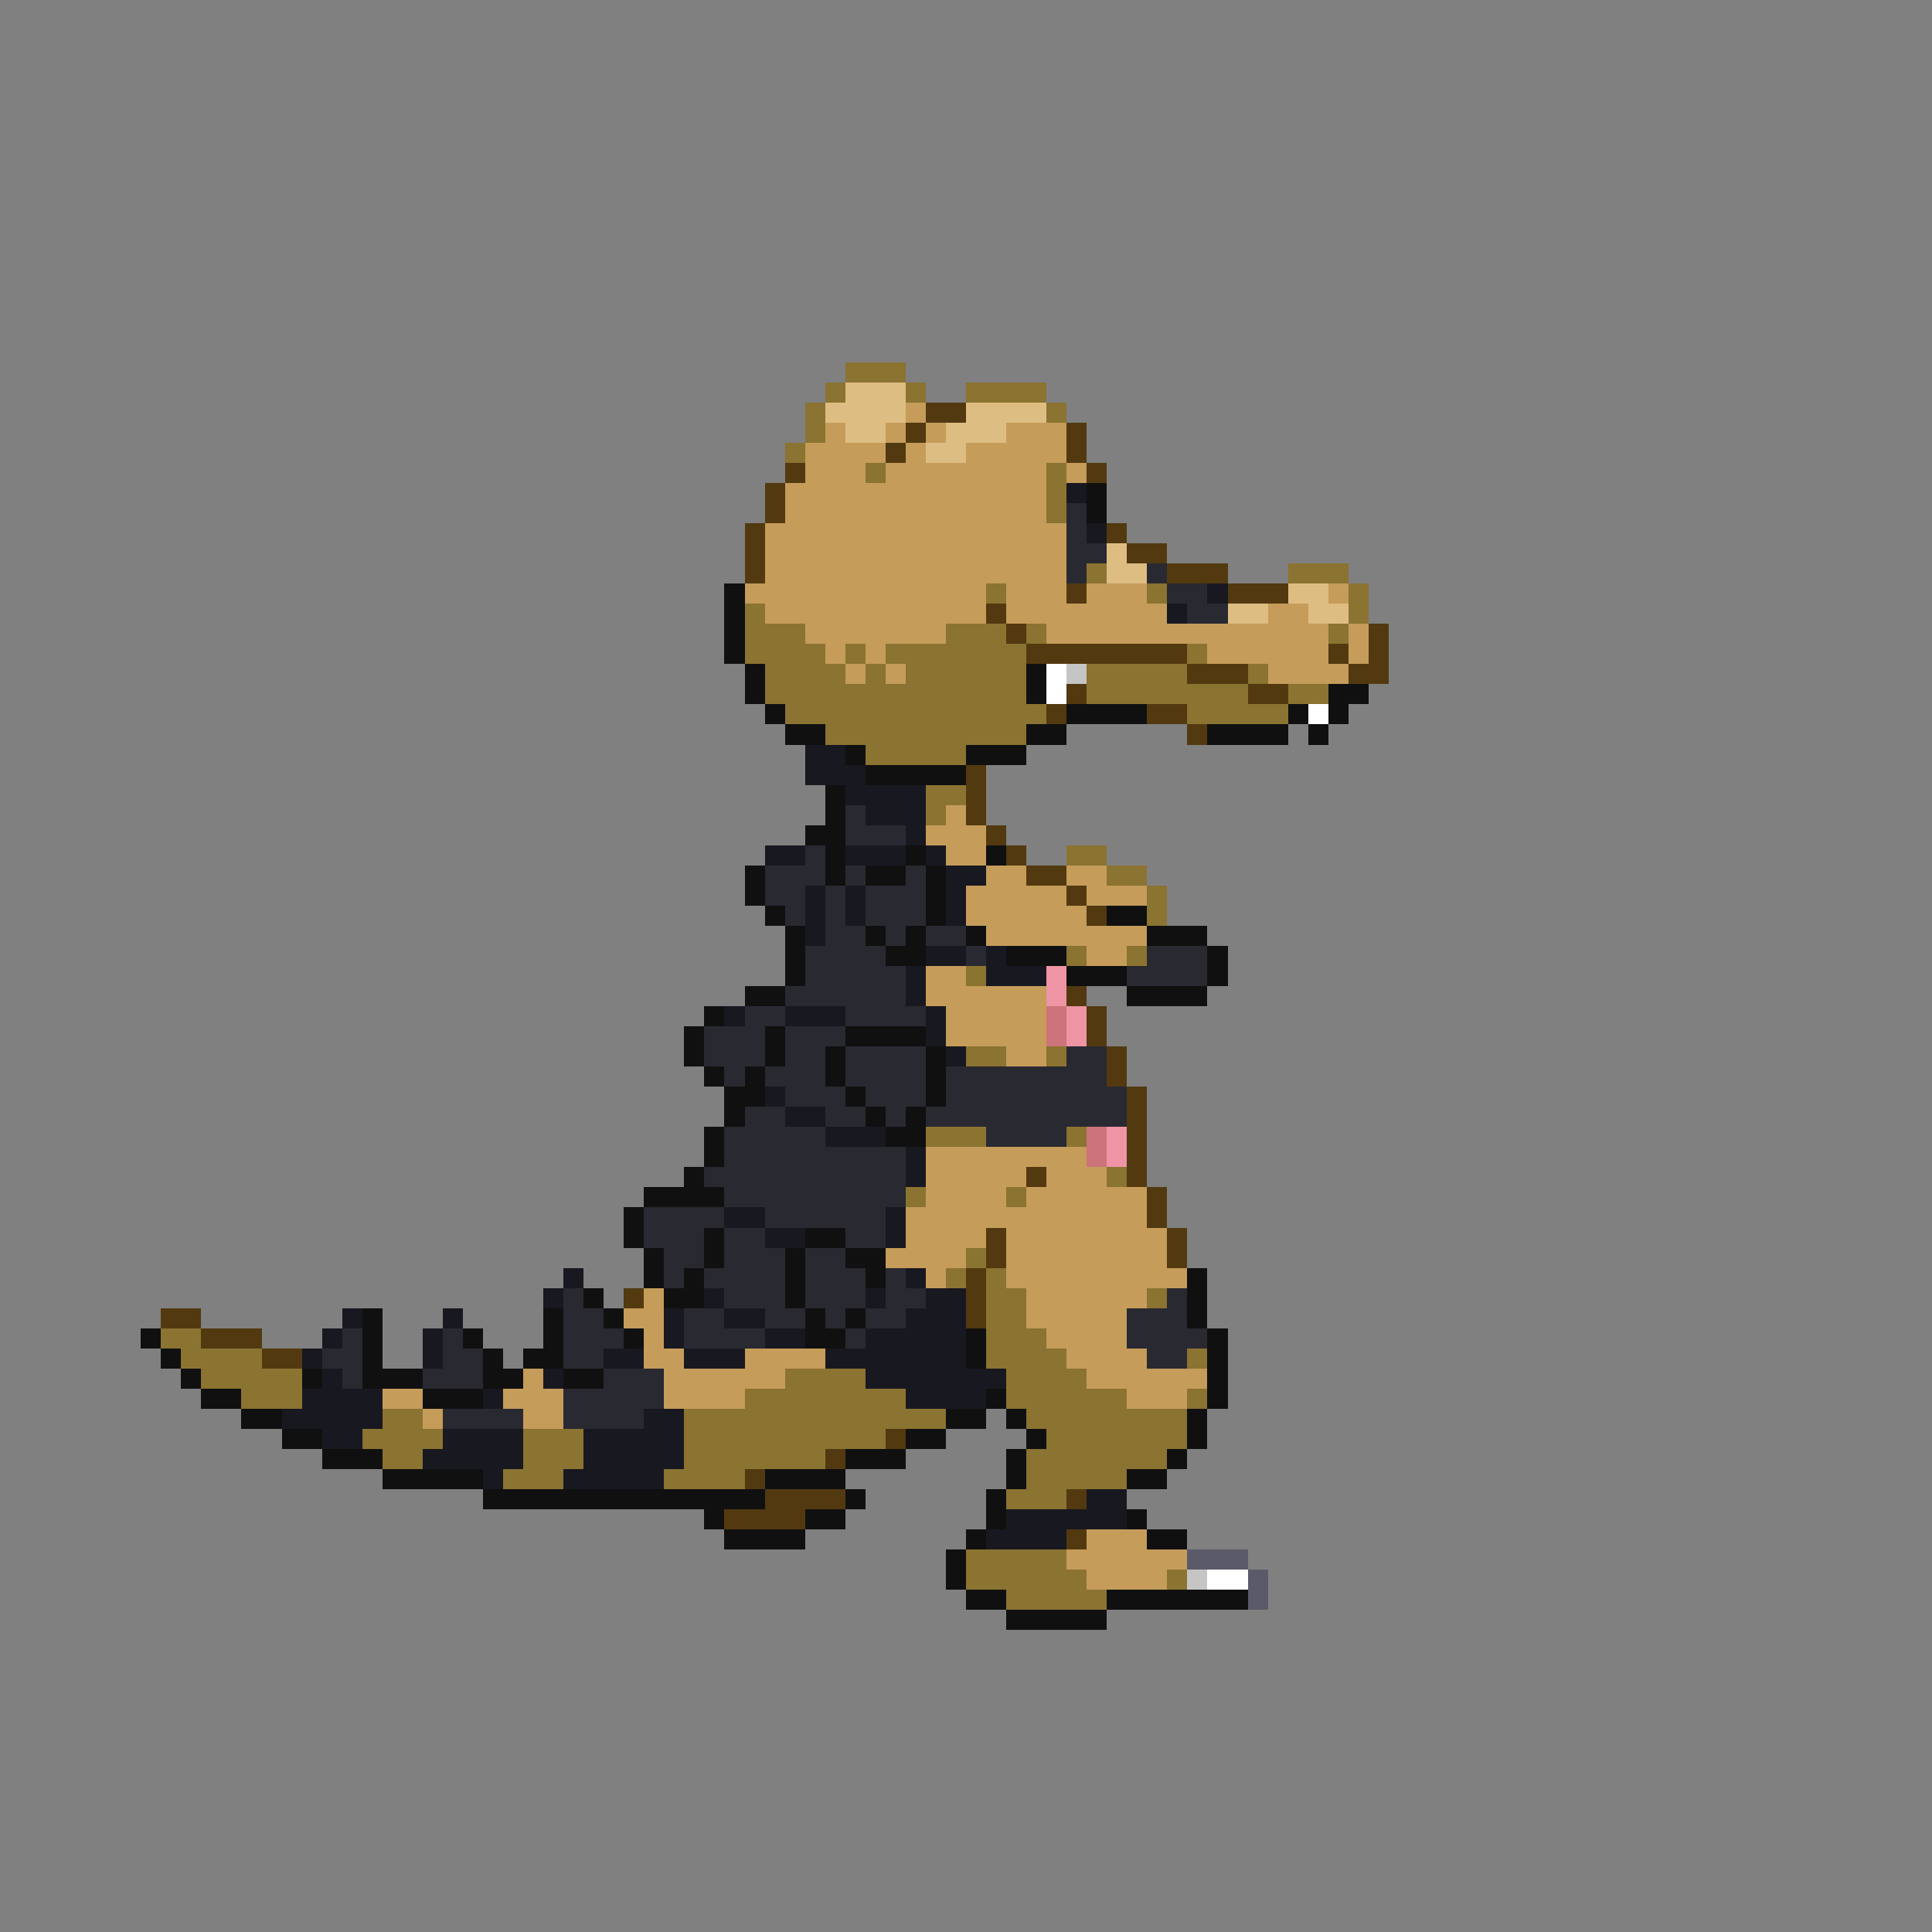 <svg xmlns="http://www.w3.org/2000/svg" viewBox="0 -0.5 96 96" shape-rendering="crispEdges">
<rect x="0" y="-0.5" width="96" height="96" fill="#808080" stroke="none"/>
<path stroke="#8b7331" d="M42 18h3M41 19h1M45 19h1M48 19h4M40 20h1M52 20h1M40 21h1M39 22h1M43 23h1M52 23h1M52 24h1M52 25h1M54 28h1M64 28h3M49 29h1M57 29h1M67 29h1M37 30h1M67 30h1M37 31h3M47 31h3M51 31h1M66 31h1M37 32h4M42 32h1M44 32h7M59 32h1M38 33h4M43 33h1M45 33h6M54 33h5M62 33h1M38 34h13M54 34h8M64 34h2M39 35h13M59 35h5M41 36h10M43 37h5M46 39h2M46 40h1M53 42h2M55 43h2M57 44h1M57 45h1M53 47h1M56 47h1M48 48h1M48 52h2M52 52h1M46 56h3M53 56h1M55 58h1M45 59h1M50 59h1M48 62h1M47 63h1M49 63h1M49 64h2M57 64h1M49 65h2M8 66h2M49 66h3M9 67h4M49 67h4M59 67h1M10 68h5M39 68h4M50 68h4M12 69h3M37 69h8M50 69h6M59 69h1M19 70h2M34 70h13M51 70h8M18 71h4M26 71h3M34 71h10M52 71h7M19 72h2M26 72h3M34 72h7M51 72h7M25 73h3M33 73h4M51 73h5M50 74h3M48 77h5M48 78h6M58 78h1M50 79h5" />
<path stroke="#debd83" d="M42 19h3M41 20h4M48 20h4M42 21h2M47 21h3M46 22h2M55 27h1M55 28h2M64 29h2M61 30h2M65 30h2" />
<path stroke="#c59c5a" d="M45 20h1M41 21h1M44 21h1M46 21h1M50 21h3M40 22h4M45 22h1M48 22h5M40 23h3M44 23h8M53 23h1M39 24h13M39 25h13M38 26h15M38 27h15M38 28h15M37 29h12M50 29h3M54 29h3M66 29h1M38 30h11M50 30h8M63 30h2M40 31h7M52 31h14M67 31h1M41 32h1M43 32h1M60 32h6M67 32h1M42 33h1M44 33h1M63 33h4M47 40h1M46 41h3M47 42h2M49 43h2M53 43h2M48 44h5M54 44h3M48 45h6M49 46h8M54 47h2M46 48h2M46 49h6M47 50h5M47 51h5M50 52h2M46 57h8M46 58h5M52 58h3M46 59h4M51 59h6M45 60h12M45 61h4M50 61h8M44 62h4M50 62h8M46 63h1M50 63h9M32 64h1M51 64h6M31 65h2M51 65h5M32 66h1M52 66h4M32 67h2M37 67h4M53 67h4M26 68h1M33 68h6M54 68h6M19 69h2M25 69h3M33 69h4M56 69h3M21 70h1M26 70h2M54 76h3M53 77h6M54 78h4" />
<path stroke="#523910" d="M46 20h2M45 21h1M53 21h1M44 22h1M53 22h1M39 23h1M54 23h1M38 24h1M38 25h1M37 26h1M55 26h1M37 27h1M56 27h2M37 28h1M58 28h3M53 29h1M61 29h3M49 30h1M50 31h1M68 31h1M51 32h8M66 32h1M68 32h1M59 33h3M67 33h2M53 34h1M62 34h2M52 35h1M57 35h2M59 36h1M48 38h1M48 39h1M48 40h1M49 41h1M50 42h1M51 43h2M53 44h1M54 45h1M53 49h1M54 50h1M54 51h1M55 52h1M55 53h1M56 54h1M56 55h1M56 56h1M56 57h1M51 58h1M56 58h1M57 59h1M57 60h1M49 61h1M58 61h1M49 62h1M58 62h1M48 63h1M31 64h1M48 64h1M8 65h2M48 65h1M10 66h3M13 67h2M44 71h1M41 72h1M37 73h1M38 74h4M53 74h1M36 75h4M53 76h1" />
<path stroke="#181820" d="M53 24h1M54 26h1M60 29h1M58 30h1M40 37h2M40 38h3M42 39h4M43 40h3M45 41h1M38 42h2M42 42h3M46 42h1M47 43h2M40 44h1M42 44h1M47 44h1M40 45h1M42 45h1M47 45h1M40 46h1M46 47h2M49 47h1M45 48h1M49 48h3M45 49h1M36 50h1M39 50h3M46 50h1M46 51h1M47 52h1M38 54h1M39 55h2M41 56h3M45 57h1M45 58h1M36 60h2M44 60h1M38 61h2M44 61h1M28 63h1M45 63h1M27 64h1M35 64h1M43 64h1M46 64h2M17 65h1M22 65h1M33 65h1M36 65h2M45 65h3M16 66h1M21 66h1M33 66h1M38 66h2M43 66h5M15 67h1M21 67h1M30 67h2M34 67h3M41 67h7M16 68h1M27 68h1M43 68h7M15 69h4M24 69h1M45 69h4M14 70h5M32 70h2M16 71h2M22 71h4M29 71h5M21 72h5M29 72h5M24 73h1M28 73h5M54 74h2M50 75h6M49 76h4" />
<path stroke="#101010" d="M54 24h1M54 25h1M36 29h1M36 30h1M36 31h1M36 32h1M37 33h1M51 33h1M37 34h1M51 34h1M66 34h2M38 35h1M53 35h4M64 35h1M66 35h1M39 36h2M51 36h2M60 36h4M65 36h1M42 37h1M48 37h3M43 38h5M41 39h1M41 40h1M40 41h2M41 42h1M45 42h1M49 42h1M37 43h1M41 43h1M43 43h2M46 43h1M37 44h1M46 44h1M38 45h1M46 45h1M55 45h2M39 46h1M43 46h1M45 46h1M48 46h1M57 46h3M39 47h1M44 47h2M50 47h3M60 47h1M39 48h1M53 48h3M60 48h1M37 49h2M56 49h4M35 50h1M34 51h1M38 51h1M42 51h4M34 52h1M38 52h1M41 52h1M46 52h1M35 53h1M37 53h1M41 53h1M46 53h1M36 54h2M42 54h1M46 54h1M36 55h1M43 55h1M45 55h1M35 56h1M44 56h2M35 57h1M34 58h1M32 59h4M31 60h1M31 61h1M35 61h1M40 61h2M32 62h1M35 62h1M39 62h1M42 62h2M32 63h1M34 63h1M39 63h1M43 63h1M59 63h1M29 64h1M33 64h2M39 64h1M59 64h1M18 65h1M27 65h1M30 65h1M40 65h1M42 65h1M59 65h1M7 66h1M18 66h1M23 66h1M27 66h1M31 66h1M40 66h2M48 66h1M60 66h1M8 67h1M18 67h1M24 67h1M26 67h2M48 67h1M60 67h1M9 68h1M15 68h1M18 68h3M24 68h2M28 68h2M60 68h1M10 69h2M21 69h3M49 69h1M60 69h1M12 70h2M47 70h2M50 70h1M59 70h1M14 71h2M45 71h2M51 71h1M59 71h1M16 72h3M42 72h3M50 72h1M58 72h1M19 73h5M38 73h4M50 73h1M56 73h2M24 74h14M42 74h1M49 74h1M35 75h1M40 75h2M49 75h1M56 75h1M36 76h4M48 76h1M57 76h2M47 77h1M47 78h1M48 79h2M55 79h7M50 80h5" />
<path stroke="#292931" d="M53 25h1M53 26h1M53 27h2M53 28h1M57 28h1M58 29h2M59 30h2M42 40h1M42 41h3M40 42h1M38 43h3M42 43h1M45 43h1M38 44h2M41 44h1M43 44h3M39 45h1M41 45h1M43 45h3M41 46h2M44 46h1M46 46h2M40 47h4M48 47h1M57 47h3M40 48h5M56 48h4M39 49h6M37 50h2M42 50h4M35 51h3M39 51h3M35 52h3M39 52h2M42 52h4M53 52h2M36 53h1M38 53h3M42 53h4M47 53h8M39 54h3M43 54h3M47 54h9M37 55h2M41 55h2M44 55h1M46 55h10M36 56h5M49 56h4M36 57h9M35 58h10M36 59h9M32 60h4M38 60h6M32 61h3M36 61h2M42 61h2M33 62h2M36 62h3M40 62h2M33 63h1M35 63h4M40 63h3M44 63h1M28 64h1M36 64h3M40 64h3M44 64h2M58 64h1M28 65h2M34 65h2M38 65h2M41 65h1M43 65h2M56 65h3M17 66h1M22 66h1M28 66h3M34 66h4M42 66h1M56 66h4M16 67h2M22 67h2M28 67h2M57 67h2M17 68h1M21 68h3M30 68h3M28 69h5M22 70h4M28 70h4" />
<path stroke="#ffffff" d="M52 33h1M52 34h1M65 35h1M60 78h2" />
<path stroke="#c5c5c5" d="M53 33h1M59 78h1" />
<path stroke="#ee94a4" d="M52 48h1M52 49h1M53 50h1M53 51h1M55 56h1M55 57h1" />
<path stroke="#cd737b" d="M52 50h1M52 51h1M54 56h1M54 57h1" />
<path stroke="#5a5a6a" d="M59 77h3M62 78h1M62 79h1" />
</svg>